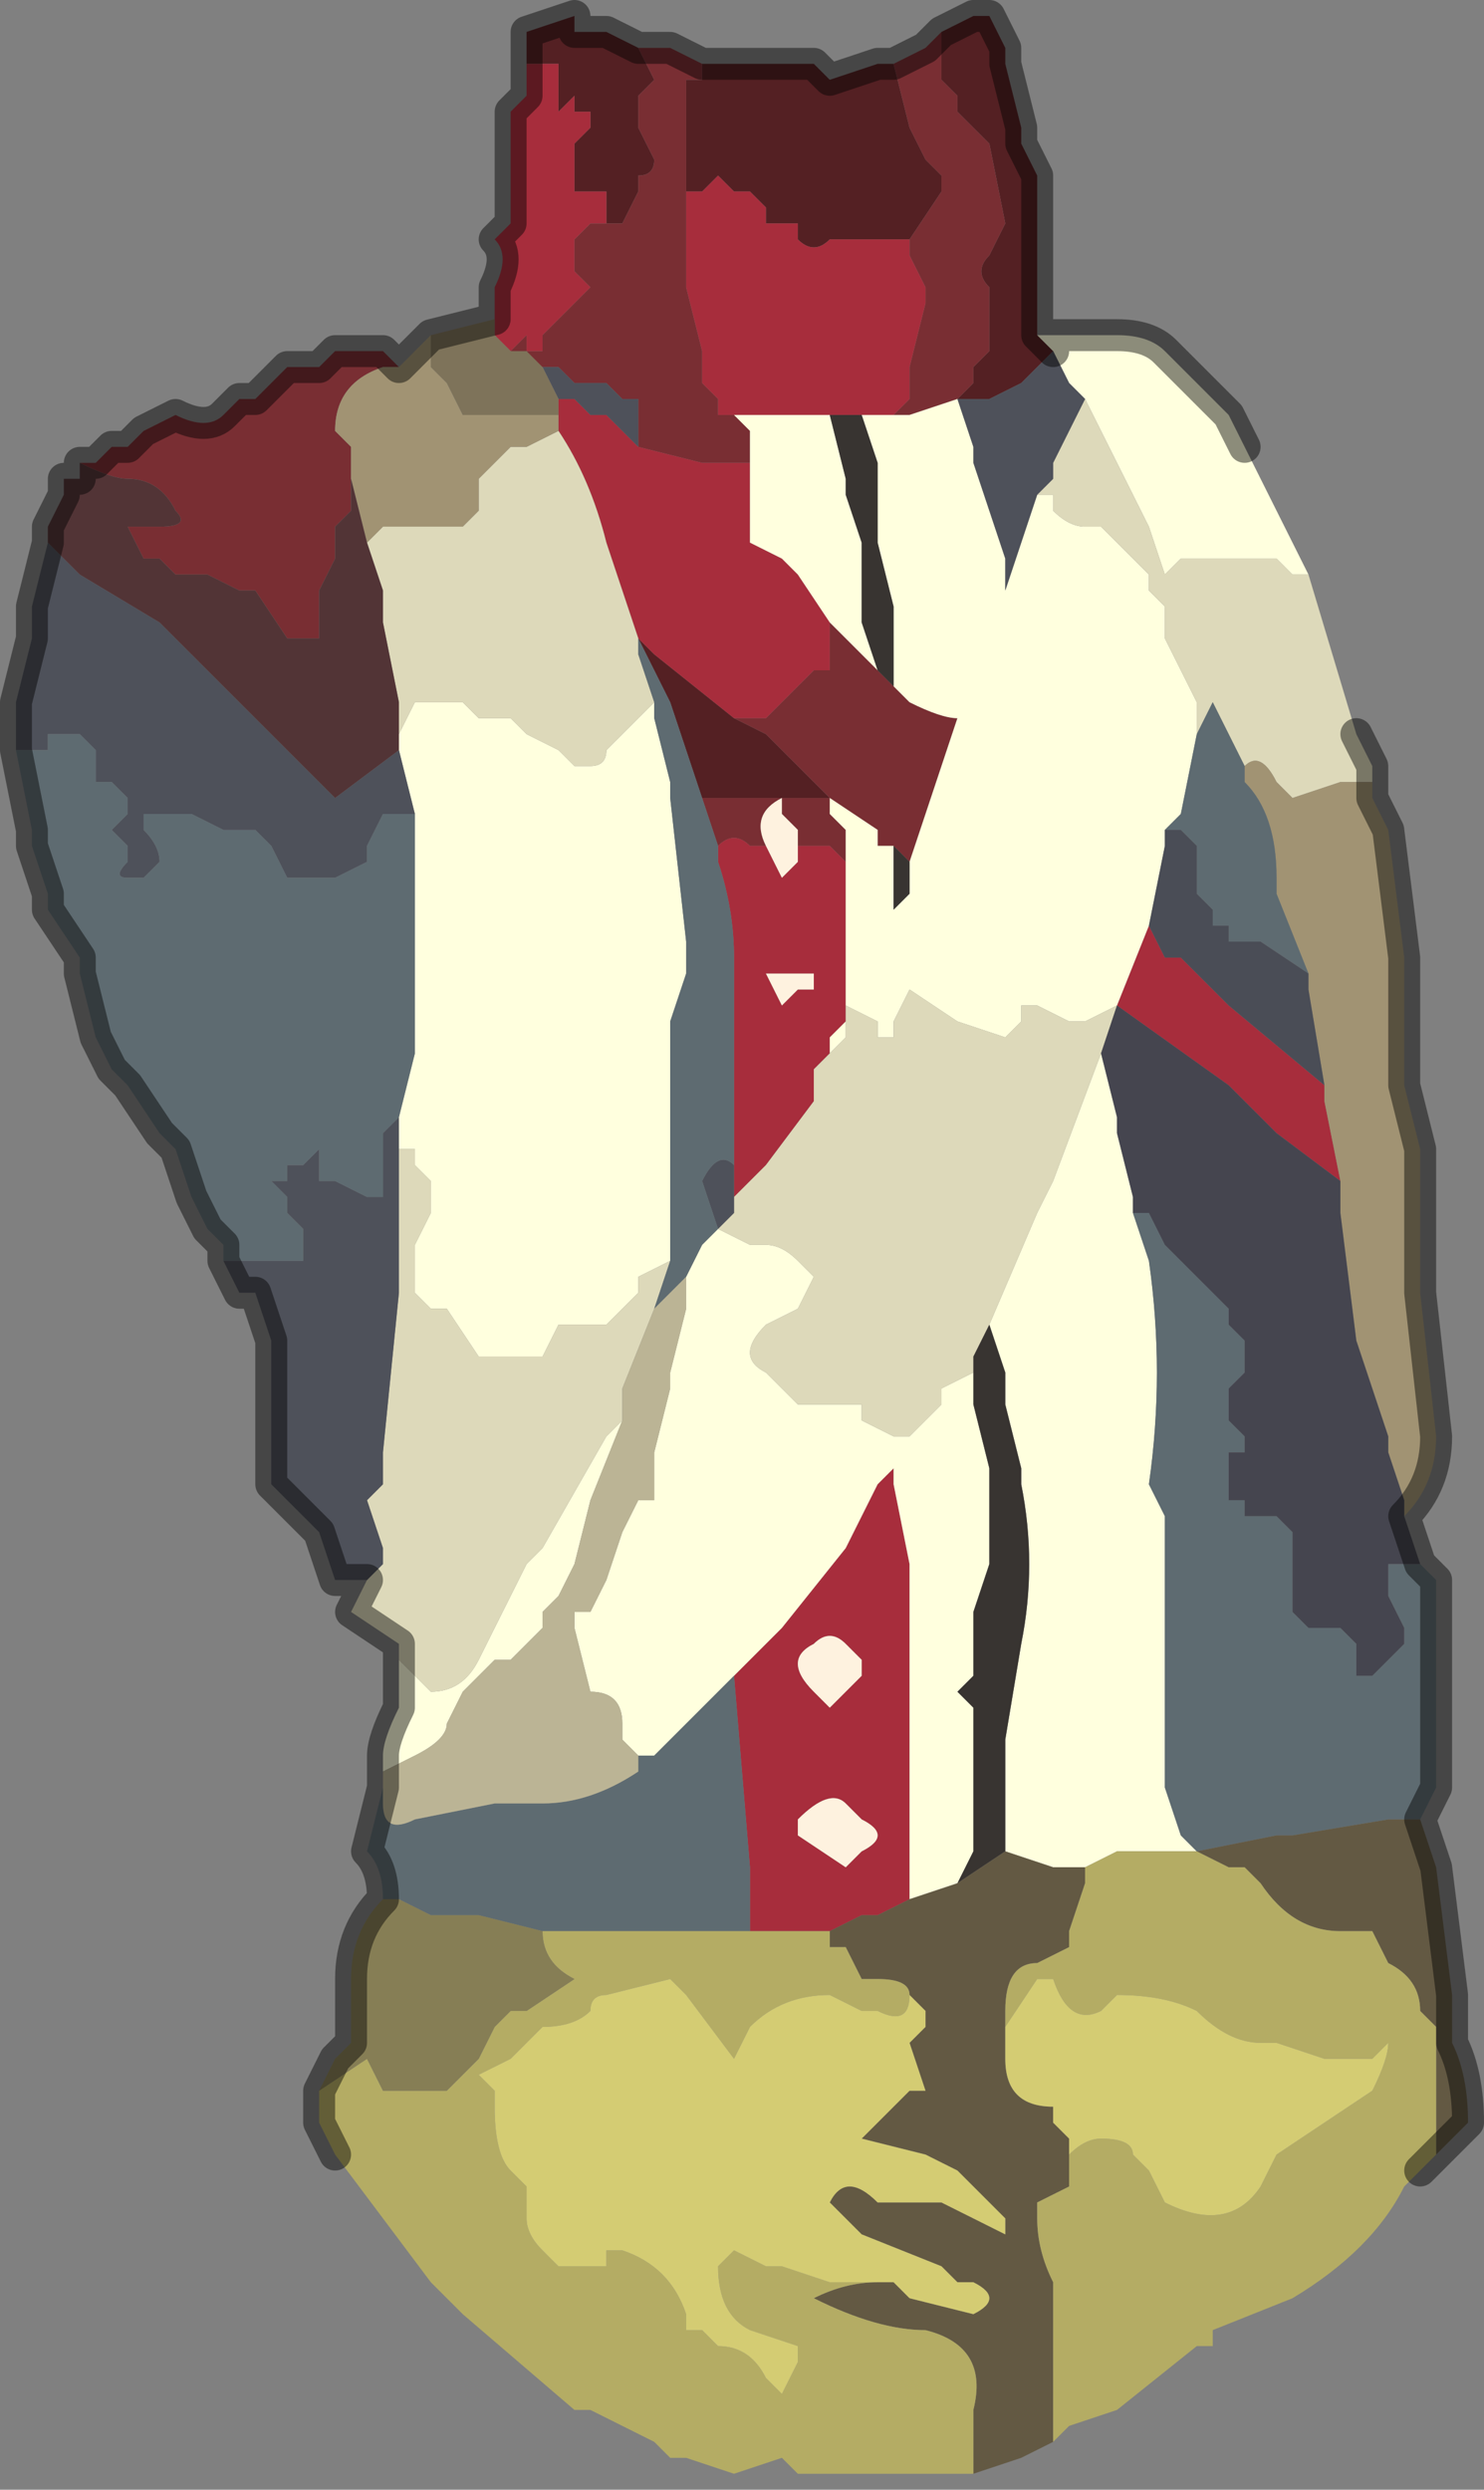 <?xml version="1.0" encoding="UTF-8" standalone="no"?>
<svg xmlns:xlink="http://www.w3.org/1999/xlink" height="7.8px" width="4.65px" xmlns="http://www.w3.org/2000/svg">
  <rect width="100%" height="100%" fill="#808080" stroke="none"/>
  <g transform="matrix(1.0, 0.0, 0.0, 1.0, 2.35, 3.5)">
    <path d="M0.6 -3.4 L0.7 -3.45 0.75 -3.45 0.8 -3.35 0.8 -3.3 0.85 -3.1 0.85 -3.05 0.9 -2.95 0.9 -2.45 0.9 -2.45 0.95 -2.4 0.85 -2.3 0.75 -2.25 0.75 -2.25 0.7 -2.25 0.65 -2.25 0.7 -2.3 0.7 -2.35 0.75 -2.4 0.75 -2.4 0.75 -2.6 Q0.7 -2.65 0.75 -2.7 L0.75 -2.7 0.8 -2.8 0.75 -3.05 0.7 -3.1 0.7 -3.1 0.65 -3.15 0.65 -3.2 0.6 -3.25 0.6 -3.3 0.6 -3.4 M0.65 -2.25 L0.65 -2.25 M0.95 -2.4 L0.95 -2.4 M-0.7 -3.3 L-0.7 -3.4 -0.7 -3.4 -0.55 -3.45 -0.55 -3.4 -0.5 -3.4 -0.45 -3.4 -0.45 -3.4 -0.35 -3.35 -0.35 -3.35 -0.35 -3.35 -0.3 -3.25 -0.35 -3.2 Q-0.35 -3.15 -0.35 -3.1 L-0.3 -3.0 Q-0.3 -2.95 -0.35 -2.95 L-0.35 -2.9 -0.4 -2.8 Q-0.4 -2.8 -0.45 -2.8 L-0.45 -2.85 -0.45 -2.9 -0.5 -2.9 -0.55 -2.9 -0.55 -3.0 -0.55 -3.05 -0.55 -3.05 -0.5 -3.1 -0.5 -3.15 -0.5 -3.15 -0.55 -3.15 -0.55 -3.2 -0.6 -3.15 -0.6 -3.2 -0.6 -3.25 -0.6 -3.3 -0.65 -3.3 -0.65 -3.3 -0.7 -3.3 M-0.15 -3.3 L-0.15 -3.3 -0.1 -3.3 0.0 -3.3 0.0 -3.3 0.05 -3.3 0.15 -3.3 0.2 -3.3 0.25 -3.25 0.4 -3.3 0.4 -3.3 0.45 -3.3 0.5 -3.1 0.5 -3.1 0.55 -3.0 0.6 -2.95 0.6 -2.9 0.5 -2.75 0.45 -2.75 0.4 -2.75 0.3 -2.75 0.3 -2.75 0.25 -2.75 Q0.2 -2.7 0.15 -2.75 L0.15 -2.8 0.1 -2.8 0.05 -2.8 0.05 -2.85 0.0 -2.9 -0.05 -2.9 -0.1 -2.95 -0.15 -2.9 -0.2 -2.9 -0.2 -2.85 -0.2 -2.95 -0.2 -3.25 -0.15 -3.25 -0.15 -3.3 M-0.05 -1.25 L0.05 -1.2 0.25 -1.0 0.25 -1.0 0.25 -0.95 0.25 -1.0 0.15 -1.0 0.15 -1.0 0.1 -1.0 0.05 -1.0 0.0 -1.0 -0.15 -1.0 -0.25 -1.3 -0.35 -1.5 -0.3 -1.45 -0.05 -1.25" fill="#542023" fill-rule="evenodd" stroke="none"/>
    <path d="M0.6 -3.4 L0.6 -3.3 0.6 -3.25 0.65 -3.2 0.65 -3.15 0.7 -3.1 0.7 -3.1 0.75 -3.05 0.8 -2.8 0.75 -2.7 0.75 -2.7 Q0.7 -2.65 0.75 -2.6 L0.75 -2.4 0.75 -2.4 0.7 -2.35 0.7 -2.3 0.65 -2.25 0.5 -2.2 0.45 -2.2 0.45 -2.2 0.5 -2.25 0.5 -2.25 0.5 -2.35 0.55 -2.55 0.55 -2.6 0.5 -2.7 0.45 -2.7 0.5 -2.7 0.5 -2.75 0.6 -2.9 0.6 -2.95 0.55 -3.0 0.5 -3.1 0.5 -3.1 0.45 -3.3 0.55 -3.35 0.55 -3.35 0.6 -3.4 M-2.1 -2.05 L-2.05 -2.05 -2.0 -2.1 -1.95 -2.1 -1.9 -2.15 -1.8 -2.2 Q-1.7 -2.15 -1.65 -2.2 L-1.6 -2.25 -1.6 -2.25 -1.55 -2.25 -1.45 -2.35 -1.45 -2.35 Q-1.4 -2.35 -1.35 -2.35 L-1.3 -2.4 -1.2 -2.4 -1.15 -2.4 -1.1 -2.35 -1.15 -2.35 Q-1.3 -2.3 -1.3 -2.15 L-1.25 -2.1 -1.25 -2.0 -1.25 -1.9 -1.3 -1.85 -1.3 -1.75 -1.35 -1.65 -1.35 -1.55 -1.35 -1.5 -1.45 -1.5 -1.55 -1.65 -1.6 -1.65 -1.7 -1.7 -1.8 -1.7 -1.85 -1.75 -1.85 -1.75 -1.9 -1.75 -1.95 -1.85 -1.9 -1.85 -1.85 -1.85 Q-1.75 -1.85 -1.8 -1.9 -1.85 -2.0 -1.95 -2.0 -2.0 -2.0 -2.1 -2.05 L-2.1 -2.05 M-0.35 -3.35 L-0.25 -3.35 -0.15 -3.3 -0.15 -3.25 -0.2 -3.25 -0.2 -2.95 -0.2 -2.85 -0.2 -2.6 -0.15 -2.4 -0.15 -2.3 -0.1 -2.25 -0.1 -2.2 Q-0.05 -2.2 -0.05 -2.2 L-0.05 -2.2 0.0 -2.15 0.0 -2.05 -0.15 -2.05 -0.35 -2.1 -0.35 -2.1 -0.35 -2.25 -0.4 -2.25 -0.4 -2.25 -0.45 -2.3 -0.5 -2.3 -0.55 -2.3 -0.6 -2.35 -0.6 -2.35 -0.65 -2.35 -0.75 -2.4 -0.75 -2.4 -0.7 -2.45 -0.7 -2.4 -0.65 -2.4 -0.65 -2.45 -0.6 -2.5 -0.6 -2.5 -0.55 -2.55 -0.5 -2.6 -0.5 -2.6 -0.55 -2.65 -0.55 -2.75 -0.5 -2.8 -0.45 -2.8 -0.45 -2.8 Q-0.4 -2.8 -0.4 -2.8 L-0.35 -2.9 -0.35 -2.95 Q-0.3 -2.95 -0.3 -3.0 L-0.35 -3.1 Q-0.35 -3.15 -0.35 -3.2 L-0.3 -3.25 -0.35 -3.35 -0.35 -3.35 M0.65 -2.25 L0.65 -2.25 M0.4 -1.4 L0.45 -1.35 0.5 -1.3 0.5 -1.3 Q0.6 -1.25 0.65 -1.25 L0.55 -0.95 0.5 -0.8 0.45 -0.85 0.4 -0.85 0.4 -0.9 0.25 -1.0 0.25 -1.0 0.05 -1.2 -0.05 -1.25 0.05 -1.25 0.05 -1.25 0.15 -1.35 0.15 -1.35 0.2 -1.4 0.25 -1.4 0.25 -1.5 0.25 -1.55 0.35 -1.45 0.4 -1.4 M0.45 -0.85 L0.45 -0.85 M0.15 -0.85 L0.15 -0.9 0.1 -0.95 0.1 -1.0 Q0.0 -0.95 0.05 -0.85 L0.0 -0.85 0.0 -0.85 Q-0.05 -0.9 -0.1 -0.85 L-0.1 -0.8 -0.1 -0.85 -0.15 -1.0 0.0 -1.0 0.05 -1.0 0.1 -1.0 0.15 -1.0 0.15 -1.0 0.25 -1.0 0.25 -0.95 0.3 -0.9 0.3 -0.8 0.25 -0.85 0.25 -0.85 0.2 -0.85 0.2 -0.85 0.15 -0.85 M-0.75 -2.4 L-0.75 -2.4" fill="#792e33" fill-rule="evenodd" stroke="none"/>
    <path d="M0.65 -2.25 L0.65 -2.25 0.65 -2.25 0.65 -2.25 M-0.8 -2.5 L-0.8 -2.6 Q-0.75 -2.7 -0.8 -2.75 L-0.75 -2.8 -0.75 -3.0 -0.75 -3.1 -0.75 -3.15 -0.7 -3.2 -0.7 -3.3 -0.65 -3.3 -0.65 -3.3 -0.6 -3.3 -0.6 -3.25 -0.6 -3.2 -0.6 -3.15 -0.55 -3.2 -0.55 -3.15 -0.5 -3.15 -0.5 -3.15 -0.5 -3.1 -0.55 -3.05 -0.55 -3.05 -0.55 -3.0 -0.55 -2.9 -0.5 -2.9 -0.45 -2.9 -0.45 -2.85 -0.45 -2.8 -0.45 -2.8 -0.5 -2.8 -0.55 -2.75 -0.55 -2.65 -0.5 -2.6 -0.5 -2.6 -0.55 -2.55 -0.6 -2.5 -0.6 -2.5 -0.65 -2.45 -0.65 -2.4 -0.7 -2.4 -0.7 -2.45 -0.75 -2.4 -0.75 -2.4 -0.8 -2.45 -0.8 -2.5 M-0.2 -2.85 L-0.2 -2.9 -0.15 -2.9 -0.1 -2.95 -0.05 -2.9 0.0 -2.9 0.05 -2.85 0.05 -2.8 0.1 -2.8 0.15 -2.8 0.15 -2.75 Q0.2 -2.7 0.25 -2.75 L0.3 -2.75 0.3 -2.75 0.4 -2.75 0.45 -2.75 0.5 -2.75 0.5 -2.7 0.45 -2.7 0.5 -2.7 0.55 -2.6 0.55 -2.55 0.5 -2.35 0.5 -2.25 0.5 -2.25 0.45 -2.2 0.45 -2.2 0.45 -2.2 0.35 -2.2 0.3 -2.2 0.25 -2.2 0.25 -2.2 0.1 -2.2 0.05 -2.2 0.0 -2.2 -0.05 -2.2 -0.05 -2.2 Q-0.05 -2.2 -0.1 -2.2 L-0.1 -2.25 -0.15 -2.3 -0.15 -2.4 -0.2 -2.6 -0.2 -2.85 M0.0 -2.05 L0.0 -1.8 0.1 -1.75 0.15 -1.7 0.25 -1.55 0.25 -1.5 0.25 -1.4 0.2 -1.4 0.15 -1.35 0.15 -1.35 0.05 -1.25 0.05 -1.25 -0.05 -1.25 -0.3 -1.45 -0.35 -1.5 -0.4 -1.65 -0.45 -1.8 Q-0.5 -2.0 -0.6 -2.15 L-0.6 -2.2 -0.6 -2.25 -0.55 -2.25 -0.5 -2.2 -0.45 -2.2 -0.4 -2.15 -0.35 -2.1 -0.35 -2.1 -0.35 -2.1 -0.15 -2.05 0.0 -2.05 M0.45 -0.85 L0.45 -0.85 0.45 -0.85 M0.15 -0.85 L0.2 -0.85 0.2 -0.85 0.25 -0.85 0.25 -0.85 0.3 -0.8 0.3 -0.7 0.3 -0.45 0.3 -0.3 0.3 -0.3 0.25 -0.25 0.25 -0.2 0.2 -0.15 0.2 -0.05 0.05 0.15 0.0 0.2 -0.05 0.25 -0.05 0.25 -0.05 0.15 -0.05 -0.3 -0.05 -0.5 Q-0.05 -0.65 -0.1 -0.8 L-0.1 -0.8 -0.1 -0.85 Q-0.05 -0.9 0.0 -0.85 L0.0 -0.85 0.05 -0.85 0.05 -0.85 0.1 -0.75 0.15 -0.8 0.15 -0.85 M1.15 -0.35 L1.25 -0.6 1.3 -0.5 1.35 -0.5 1.4 -0.45 1.5 -0.35 1.8 -0.1 1.8 -0.05 1.85 0.2 1.65 0.05 1.5 -0.1 1.15 -0.35 1.15 -0.35 M0.1 -0.45 L0.05 -0.45 0.1 -0.35 0.1 -0.35 0.15 -0.4 0.2 -0.4 0.2 -0.45 0.15 -0.45 0.1 -0.45 0.1 -0.45 M-0.05 1.75 L0.1 1.6 0.3 1.35 0.4 1.15 0.45 1.1 0.45 1.15 0.5 1.4 0.5 2.45 0.4 2.5 0.35 2.5 0.25 2.55 0.1 2.55 0.0 2.55 0.0 2.35 -0.05 1.75 M0.2 1.8 L0.25 1.85 0.3 1.8 0.35 1.75 0.35 1.7 0.3 1.65 Q0.25 1.6 0.2 1.65 0.1 1.7 0.2 1.8 M0.3 2.15 Q0.25 2.1 0.15 2.2 L0.15 2.25 0.3 2.35 0.35 2.3 Q0.45 2.25 0.35 2.2 L0.3 2.15" fill="#a72d3c" fill-rule="evenodd" stroke="none"/>
    <path d="M0.95 -2.4 L0.95 -2.4 0.9 -2.45 1.15 -2.45 Q1.25 -2.45 1.3 -2.4 L1.35 -2.35 1.5 -2.2 1.55 -2.1 1.55 -2.1 1.75 -1.7 1.7 -1.7 1.65 -1.75 1.5 -1.75 1.4 -1.75 1.35 -1.75 1.35 -1.75 1.3 -1.7 1.25 -1.85 1.05 -2.25 1.0 -2.3 0.95 -2.4 M-1.15 2.05 L-1.15 2.0 Q-1.15 1.95 -1.1 1.85 L-1.1 1.7 -1.1 1.7 -1.0 1.8 Q-0.9 1.8 -0.85 1.7 L-0.8 1.6 -0.7 1.4 -0.65 1.35 -0.45 1.0 -0.4 0.95 -0.5 1.2 -0.55 1.4 -0.6 1.5 -0.65 1.55 -0.65 1.6 -0.75 1.7 -0.75 1.7 -0.8 1.7 -0.85 1.75 -0.9 1.8 -0.95 1.9 -0.95 1.9 Q-0.95 1.95 -1.05 2.0 L-1.15 2.05 M0.45 -2.2 L0.5 -2.2 0.65 -2.25 0.7 -2.1 0.7 -2.05 0.8 -1.75 0.8 -1.65 0.9 -1.95 0.9 -1.95 0.95 -1.95 0.95 -1.9 Q1.0 -1.85 1.05 -1.85 L1.1 -1.85 1.15 -1.8 1.25 -1.7 1.25 -1.65 1.3 -1.6 1.3 -1.5 1.3 -1.5 1.35 -1.4 1.4 -1.3 1.4 -1.2 1.4 -1.2 1.35 -0.95 1.35 -0.95 1.3 -0.9 1.3 -0.85 1.25 -0.6 1.15 -0.35 1.05 -0.3 1.0 -0.3 0.9 -0.35 0.85 -0.35 0.85 -0.3 0.8 -0.25 0.8 -0.25 0.65 -0.3 0.65 -0.3 0.5 -0.4 0.45 -0.3 0.45 -0.25 0.4 -0.25 0.4 -0.3 0.3 -0.35 0.3 -0.3 0.3 -0.25 0.25 -0.2 0.25 -0.25 0.3 -0.3 0.3 -0.45 0.3 -0.7 0.3 -0.8 0.3 -0.9 0.25 -0.95 0.25 -1.0 0.4 -0.9 0.4 -0.85 0.45 -0.85 0.45 -0.85 0.45 -0.8 0.45 -0.65 0.5 -0.7 0.5 -0.8 0.55 -0.95 0.65 -1.25 Q0.6 -1.25 0.5 -1.3 L0.5 -1.3 0.45 -1.35 0.45 -1.6 0.4 -1.8 0.4 -1.9 0.4 -2.05 0.35 -2.2 0.45 -2.2 0.45 -2.2 M0.65 -2.25 L0.65 -2.25 M0.25 -2.2 L0.3 -2.0 0.3 -1.95 0.35 -1.8 0.35 -1.6 0.35 -1.55 0.4 -1.4 0.35 -1.45 0.25 -1.55 0.15 -1.7 0.1 -1.75 0.0 -1.8 0.0 -2.05 0.0 -2.15 -0.05 -2.2 0.0 -2.2 0.05 -2.2 0.1 -2.2 0.25 -2.2 M-0.1 0.35 L0.0 0.4 0.05 0.4 Q0.1 0.4 0.15 0.45 L0.2 0.5 0.15 0.6 0.05 0.65 Q-0.05 0.75 0.05 0.8 L0.15 0.9 0.25 0.9 0.35 0.9 0.35 0.95 0.45 1.0 0.5 1.0 0.6 0.9 0.6 0.85 0.7 0.8 0.7 0.9 0.75 1.1 0.75 1.2 0.75 1.4 0.7 1.55 0.7 1.75 0.65 1.8 0.7 1.85 0.7 2.1 0.7 2.3 0.65 2.4 0.5 2.45 0.5 1.4 0.45 1.15 0.45 1.1 0.4 1.15 0.3 1.35 0.1 1.6 -0.05 1.75 -0.1 1.8 -0.25 1.95 -0.3 2.0 -0.35 2.0 -0.35 2.0 -0.4 1.95 -0.4 1.9 Q-0.4 1.8 -0.5 1.8 L-0.5 1.8 -0.55 1.6 -0.55 1.55 -0.5 1.55 -0.5 1.55 -0.45 1.45 -0.45 1.45 -0.4 1.3 -0.35 1.2 -0.3 1.2 -0.3 1.05 -0.25 0.85 -0.25 0.8 -0.2 0.6 -0.2 0.5 -0.15 0.4 -0.1 0.35 M0.75 0.65 L0.9 0.3 0.95 0.2 1.1 -0.2 1.15 0.0 1.15 0.05 1.2 0.25 1.2 0.3 1.25 0.45 Q1.3 0.8 1.25 1.15 L1.3 1.25 1.3 1.9 1.3 2.1 1.35 2.25 1.4 2.3 1.3 2.3 1.15 2.3 1.05 2.35 1.0 2.35 0.95 2.35 0.8 2.3 0.8 1.95 0.85 1.65 Q0.9 1.4 0.85 1.15 L0.85 1.1 0.8 0.9 0.8 0.8 0.75 0.65 M1.15 -0.35 L1.15 -0.35 M-1.1 -1.15 L-1.1 -1.2 -1.1 -1.2 -1.05 -1.3 -1.05 -1.3 -1.0 -1.3 -0.95 -1.3 -0.95 -1.3 -0.9 -1.3 -0.85 -1.25 -0.85 -1.25 -0.75 -1.25 -0.75 -1.25 -0.7 -1.2 -0.6 -1.15 -0.55 -1.1 -0.5 -1.1 Q-0.45 -1.1 -0.45 -1.15 L-0.35 -1.25 -0.3 -1.3 -0.3 -1.25 -0.25 -1.05 -0.25 -1.0 -0.2 -0.55 -0.2 -0.45 -0.25 -0.3 -0.25 0.4 -0.25 0.45 -0.35 0.5 -0.35 0.55 -0.45 0.65 -0.5 0.65 -0.55 0.65 -0.6 0.65 -0.65 0.75 -0.7 0.75 -0.75 0.75 -0.85 0.75 -0.95 0.6 -1.0 0.6 -1.05 0.55 -1.05 0.5 -1.05 0.4 -1.0 0.3 -1.0 0.2 -1.05 0.15 -1.05 0.1 -1.1 0.1 -1.1 0.1 -1.1 0.0 -1.05 -0.2 -1.05 -0.3 -1.05 -0.55 -1.05 -0.7 -1.05 -0.95 -1.1 -1.15" fill="#ffffde" fill-rule="evenodd" stroke="none"/>
    <path d="M1.75 -1.7 L1.75 -1.7 1.9 -1.2 1.95 -1.1 1.95 -1.05 1.85 -1.05 1.7 -1.0 1.65 -1.05 Q1.6 -1.15 1.55 -1.1 L1.45 -1.3 1.4 -1.2 1.4 -1.2 1.4 -1.3 1.35 -1.4 1.3 -1.5 1.3 -1.5 1.3 -1.6 1.25 -1.65 1.25 -1.7 1.15 -1.8 1.1 -1.85 1.05 -1.85 Q1.0 -1.85 0.95 -1.9 L0.95 -1.95 0.9 -1.95 0.9 -1.95 0.95 -2.0 0.95 -2.05 1.05 -2.25 1.25 -1.85 1.3 -1.7 1.35 -1.75 1.35 -1.75 1.4 -1.75 1.5 -1.75 1.65 -1.75 1.7 -1.7 1.75 -1.7 M-1.1 1.7 L-1.1 1.65 -1.25 1.55 -1.2 1.45 -1.15 1.4 -1.15 1.35 -1.2 1.2 -1.15 1.15 -1.15 1.05 -1.1 0.55 -1.1 0.1 -1.1 0.1 -1.05 0.1 -1.05 0.15 -1.0 0.2 -1.0 0.3 -1.05 0.4 -1.05 0.5 -1.05 0.55 -1.0 0.6 -0.95 0.6 -0.85 0.75 -0.75 0.75 -0.7 0.75 -0.65 0.75 -0.6 0.65 -0.55 0.65 -0.5 0.65 -0.45 0.65 -0.35 0.55 -0.35 0.5 -0.25 0.45 -0.3 0.6 -0.4 0.85 -0.4 0.95 -0.4 0.95 -0.45 1.0 -0.65 1.35 -0.7 1.4 -0.8 1.6 -0.85 1.7 Q-0.9 1.8 -1.0 1.8 L-1.1 1.7 -1.1 1.7 M0.3 -0.3 L0.3 -0.35 0.4 -0.3 0.4 -0.25 0.45 -0.25 0.45 -0.3 0.5 -0.4 0.65 -0.3 0.65 -0.3 0.8 -0.25 0.8 -0.25 0.85 -0.3 0.85 -0.35 0.9 -0.35 1.0 -0.3 1.05 -0.3 1.15 -0.35 1.1 -0.2 0.95 0.2 0.9 0.3 0.75 0.65 0.7 0.75 0.7 0.8 0.6 0.85 0.6 0.9 0.5 1.0 0.45 1.0 0.35 0.95 0.35 0.9 0.25 0.9 0.15 0.9 0.05 0.8 Q-0.05 0.75 0.05 0.65 L0.15 0.6 0.2 0.5 0.15 0.45 Q0.1 0.4 0.05 0.4 L0.0 0.4 -0.1 0.35 -0.05 0.3 -0.05 0.25 -0.05 0.25 0.0 0.2 0.05 0.15 0.2 -0.05 0.2 -0.15 0.25 -0.2 0.3 -0.25 0.3 -0.3 0.3 -0.3 M-1.1 -1.2 L-1.1 -1.3 -1.15 -1.55 -1.15 -1.65 -1.2 -1.8 -1.15 -1.85 -1.1 -1.85 -0.95 -1.85 -0.9 -1.85 -0.85 -1.9 -0.85 -2.0 -0.8 -2.05 -0.75 -2.1 -0.7 -2.1 -0.6 -2.15 Q-0.5 -2.0 -0.45 -1.8 L-0.4 -1.65 -0.35 -1.5 -0.35 -1.45 -0.3 -1.3 -0.3 -1.3 -0.35 -1.25 -0.45 -1.15 Q-0.45 -1.1 -0.5 -1.1 L-0.55 -1.1 -0.6 -1.15 -0.7 -1.2 -0.75 -1.25 -0.75 -1.25 -0.85 -1.25 -0.85 -1.25 -0.9 -1.3 -0.95 -1.3 -0.95 -1.3 -1.0 -1.3 -1.05 -1.3 -1.05 -1.3 -1.1 -1.2 -1.1 -1.2" fill="#ddd9ba" fill-rule="evenodd" stroke="none"/>
    <path d="M0.65 -2.25 L0.7 -2.25 0.75 -2.25 0.75 -2.25 0.85 -2.3 0.95 -2.4 1.0 -2.3 1.05 -2.25 0.95 -2.05 0.95 -2.0 0.9 -1.95 0.8 -1.65 0.8 -1.75 0.7 -2.05 0.7 -2.1 0.65 -2.25 M-1.2 1.45 L-1.2 1.45 -1.3 1.45 -1.3 1.45 -1.35 1.3 -1.4 1.25 -1.4 1.25 -1.45 1.2 -1.5 1.15 -1.5 1.0 -1.5 0.85 -1.5 0.8 -1.5 0.7 -1.55 0.55 -1.6 0.55 -1.65 0.45 -1.55 0.45 -1.45 0.45 -1.4 0.45 -1.4 0.4 -1.4 0.35 -1.45 0.3 -1.45 0.25 -1.5 0.2 -1.45 0.2 -1.45 0.15 -1.4 0.15 -1.35 0.1 Q-1.35 0.1 -1.35 0.15 L-1.35 0.2 -1.3 0.2 -1.2 0.25 -1.15 0.25 -1.15 0.1 -1.15 0.05 -1.1 0.0 -1.1 0.0 -1.1 0.1 -1.1 0.55 -1.15 1.05 -1.15 1.15 -1.2 1.2 -1.15 1.35 -1.15 1.4 -1.2 1.45 M-2.3 -1.15 L-2.3 -1.3 -2.25 -1.5 -2.25 -1.6 -2.2 -1.8 -2.15 -1.75 -2.15 -1.75 -2.1 -1.7 -2.1 -1.7 -1.85 -1.55 -1.8 -1.5 -1.75 -1.45 -1.6 -1.3 -1.55 -1.25 -1.3 -1.0 -1.1 -1.15 -1.05 -0.95 -1.15 -0.95 -1.2 -0.85 -1.2 -0.8 -1.3 -0.75 -1.3 -0.75 -1.4 -0.75 -1.45 -0.75 -1.5 -0.85 -1.55 -0.9 -1.65 -0.9 -1.65 -0.9 -1.75 -0.95 -1.8 -0.95 -1.85 -0.95 -1.9 -0.95 -1.9 -0.9 -1.9 -0.9 Q-1.85 -0.85 -1.85 -0.8 L-1.9 -0.75 -1.95 -0.75 Q-2.0 -0.75 -1.95 -0.8 L-1.95 -0.85 -2.0 -0.9 -1.95 -0.95 -1.95 -1.0 -2.0 -1.05 -2.0 -1.05 -2.05 -1.05 -2.05 -1.15 -2.1 -1.2 -2.15 -1.2 -2.2 -1.2 -2.2 -1.15 -2.25 -1.15 -2.3 -1.15 M-0.05 0.25 L-0.05 0.3 -0.1 0.35 -0.15 0.2 Q-0.1 0.1 -0.05 0.15 L-0.05 0.25 M1.35 2.25 L1.4 2.3 1.35 2.25 M-0.65 -2.35 L-0.6 -2.35 -0.6 -2.35 -0.55 -2.3 -0.5 -2.3 -0.45 -2.3 -0.4 -2.25 -0.4 -2.25 -0.35 -2.25 -0.35 -2.1 -0.35 -2.1 -0.4 -2.15 -0.45 -2.2 -0.5 -2.2 -0.55 -2.25 -0.6 -2.25 -0.65 -2.35" fill="#4e515a" fill-rule="evenodd" stroke="none"/>
    <path d="M0.25 -2.2 L0.25 -2.2 0.3 -2.2 0.35 -2.2 0.4 -2.05 0.4 -1.9 0.4 -1.8 0.45 -1.6 0.45 -1.35 0.4 -1.4 0.35 -1.55 0.35 -1.6 0.35 -1.8 0.3 -1.95 0.3 -2.0 0.25 -2.2 M0.45 -0.85 L0.5 -0.8 0.5 -0.7 0.45 -0.65 0.45 -0.8 0.45 -0.85 0.45 -0.85 0.45 -0.85 M0.7 0.8 L0.7 0.75 0.75 0.65 0.8 0.8 0.8 0.9 0.85 1.1 0.85 1.15 Q0.9 1.4 0.85 1.65 L0.8 1.95 0.8 2.3 0.65 2.4 0.7 2.3 0.7 2.1 0.7 1.85 0.65 1.8 0.7 1.75 0.7 1.55 0.75 1.4 0.75 1.2 0.75 1.1 0.7 0.9 0.7 0.8" fill="#383431" fill-rule="evenodd" stroke="none"/>
    <path d="M0.05 -0.85 Q0.0 -0.95 0.1 -1.0 L0.1 -0.95 0.15 -0.9 0.15 -0.85 0.15 -0.8 0.1 -0.75 0.05 -0.85 0.05 -0.85 M0.1 -0.45 L0.1 -0.45 0.15 -0.45 0.2 -0.45 0.2 -0.4 0.15 -0.4 0.1 -0.35 0.1 -0.35 0.05 -0.45 0.1 -0.45 M0.3 2.15 L0.35 2.2 Q0.45 2.25 0.35 2.3 L0.3 2.35 0.15 2.25 0.15 2.2 Q0.25 2.1 0.3 2.15 M0.2 1.8 Q0.1 1.7 0.2 1.65 0.25 1.6 0.3 1.65 L0.35 1.7 0.35 1.75 0.3 1.8 0.25 1.85 0.2 1.8" fill="#fef2df" fill-rule="evenodd" stroke="none"/>
    <path d="M1.95 -1.05 L1.95 -1.0 2.0 -0.9 2.05 -0.5 Q2.05 -0.35 2.05 -0.2 L2.05 -0.1 2.1 0.1 2.1 0.55 2.15 1.0 Q2.15 1.15 2.05 1.25 L2.05 1.2 2.0 1.05 2.0 1.0 1.9 0.7 1.85 0.3 1.85 0.2 1.8 -0.05 1.8 -0.1 1.75 -0.4 1.75 -0.45 1.65 -0.7 1.65 -0.75 Q1.65 -0.95 1.55 -1.05 L1.55 -1.1 Q1.6 -1.15 1.65 -1.05 L1.7 -1.0 1.85 -1.05 1.95 -1.05 M-1.1 -2.35 L-1.0 -2.45 -1.0 -2.4 -1.0 -2.35 -0.95 -2.3 -0.95 -2.3 -0.9 -2.2 -0.85 -2.2 -0.8 -2.2 -0.6 -2.2 -0.6 -2.15 -0.7 -2.1 -0.75 -2.1 -0.8 -2.05 -0.85 -2.0 -0.85 -1.9 -0.9 -1.85 -0.95 -1.85 -1.1 -1.85 -1.15 -1.85 -1.2 -1.8 -1.25 -2.0 -1.25 -2.1 -1.3 -2.15 Q-1.3 -2.3 -1.15 -2.35 L-1.1 -2.35" fill="#a19373" fill-rule="evenodd" stroke="none"/>
    <path d="M2.1 1.4 L2.15 1.45 2.15 2.1 2.1 2.2 2.0 2.2 1.7 2.25 1.65 2.25 1.4 2.3 1.35 2.25 1.3 2.1 1.3 1.9 1.3 1.25 1.25 1.15 Q1.3 0.8 1.25 0.45 L1.2 0.3 1.25 0.3 1.3 0.4 1.4 0.5 1.5 0.6 1.5 0.65 1.55 0.7 1.55 0.8 1.5 0.85 1.5 0.95 1.55 1.0 1.55 1.05 1.5 1.05 1.5 1.15 1.5 1.2 1.55 1.2 1.55 1.25 1.6 1.25 1.65 1.25 1.7 1.3 1.7 1.4 1.7 1.55 1.75 1.6 1.8 1.6 1.85 1.6 1.9 1.65 1.9 1.75 1.95 1.75 2.05 1.65 2.05 1.6 2.0 1.5 2.0 1.4 Q2.05 1.4 2.05 1.4 L2.1 1.4 M-1.15 2.45 Q-1.15 2.35 -1.2 2.3 L-1.15 2.1 -1.15 2.15 Q-1.15 2.25 -1.05 2.2 L-0.8 2.15 -0.75 2.15 -0.65 2.15 Q-0.5 2.15 -0.35 2.05 L-0.35 2.0 -0.3 2.0 -0.25 1.95 -0.1 1.8 -0.05 1.75 0.0 2.35 0.0 2.55 -0.3 2.55 -0.65 2.55 -0.85 2.5 -0.95 2.5 -1.0 2.5 -1.1 2.45 -1.15 2.45 M-1.65 0.45 L-1.65 0.4 -1.7 0.35 -1.75 0.25 -1.8 0.1 -1.85 0.05 -1.85 0.05 -1.95 -0.1 -1.95 -0.1 -2.0 -0.15 -2.05 -0.25 -2.1 -0.45 -2.1 -0.5 -2.2 -0.65 -2.2 -0.7 -2.25 -0.85 -2.25 -0.9 -2.3 -1.15 -2.25 -1.15 -2.2 -1.15 -2.2 -1.2 -2.15 -1.2 -2.1 -1.2 -2.05 -1.15 -2.05 -1.05 -2.0 -1.05 -2.0 -1.05 -1.95 -1.0 -1.95 -0.95 -2.0 -0.9 -1.95 -0.85 -1.95 -0.8 Q-2.0 -0.75 -1.95 -0.75 L-1.9 -0.75 -1.85 -0.8 Q-1.85 -0.85 -1.9 -0.9 L-1.9 -0.9 -1.9 -0.95 -1.85 -0.95 -1.8 -0.95 -1.75 -0.95 -1.65 -0.9 -1.65 -0.9 -1.55 -0.9 -1.5 -0.85 -1.45 -0.75 -1.4 -0.75 -1.3 -0.75 -1.3 -0.75 -1.2 -0.8 -1.2 -0.85 -1.15 -0.95 -1.05 -0.95 -1.05 -0.7 -1.05 -0.55 -1.05 -0.3 -1.05 -0.2 -1.1 0.0 -1.1 0.0 -1.15 0.05 -1.15 0.1 -1.15 0.25 -1.2 0.25 -1.3 0.2 -1.35 0.2 -1.35 0.15 Q-1.35 0.1 -1.35 0.1 L-1.4 0.15 -1.45 0.15 -1.45 0.2 -1.5 0.2 -1.45 0.25 -1.45 0.3 -1.4 0.35 -1.4 0.4 -1.4 0.45 -1.45 0.45 -1.55 0.45 -1.65 0.45 M1.4 -1.2 L1.45 -1.3 1.55 -1.1 1.55 -1.05 Q1.65 -0.95 1.65 -0.75 L1.65 -0.7 1.75 -0.45 1.6 -0.55 1.6 -0.55 1.55 -0.55 1.5 -0.55 1.5 -0.6 1.45 -0.6 1.45 -0.65 1.4 -0.7 1.4 -0.75 1.4 -0.85 1.35 -0.9 1.3 -0.9 1.35 -0.95 1.35 -0.95 1.4 -1.2 M-0.15 -1.0 L-0.1 -0.85 -0.1 -0.8 -0.1 -0.8 Q-0.05 -0.65 -0.05 -0.5 L-0.05 -0.3 -0.05 0.15 Q-0.1 0.1 -0.15 0.2 L-0.1 0.35 -0.15 0.4 -0.2 0.5 -0.3 0.6 -0.25 0.45 -0.25 0.4 -0.25 -0.3 -0.2 -0.45 -0.2 -0.55 -0.25 -1.0 -0.25 -1.05 -0.3 -1.25 -0.3 -1.3 -0.3 -1.3 -0.35 -1.45 -0.35 -1.5 -0.25 -1.3 -0.15 -1.0" fill="#5e6b71" fill-rule="evenodd" stroke="none"/>
    <path d="M1.25 -0.6 L1.3 -0.85 1.3 -0.9 1.35 -0.9 1.4 -0.85 1.4 -0.75 1.4 -0.7 1.45 -0.65 1.45 -0.6 1.5 -0.6 1.5 -0.55 1.55 -0.55 1.6 -0.55 1.6 -0.55 1.75 -0.45 1.75 -0.4 1.8 -0.1 1.5 -0.35 1.4 -0.45 1.35 -0.5 1.3 -0.5 1.25 -0.6" fill="#4a4d56" fill-rule="evenodd" stroke="none"/>
    <path d="M2.05 1.25 L2.1 1.4 2.05 1.4 Q2.05 1.4 2.0 1.4 L2.0 1.5 2.05 1.6 2.05 1.65 1.95 1.75 1.9 1.75 1.9 1.65 1.85 1.6 1.8 1.6 1.75 1.6 1.7 1.55 1.7 1.4 1.7 1.3 1.65 1.25 1.6 1.25 1.55 1.25 1.55 1.2 1.5 1.2 1.5 1.15 1.5 1.05 1.55 1.05 1.55 1.0 1.5 0.95 1.5 0.85 1.55 0.8 1.55 0.7 1.5 0.65 1.5 0.6 1.4 0.5 1.3 0.4 1.25 0.3 1.2 0.3 1.2 0.25 1.15 0.05 1.15 0.0 1.1 -0.2 1.15 -0.35 1.15 -0.35 1.15 -0.35 1.5 -0.1 1.65 0.05 1.85 0.2 1.85 0.3 1.9 0.7 2.0 1.0 2.0 1.05 2.05 1.2 2.05 1.25" fill="#45454f" fill-rule="evenodd" stroke="none"/>
    <path d="M2.1 2.2 L2.15 2.35 2.2 2.75 2.2 2.9 Q2.25 3.0 2.25 3.15 L2.2 3.2 2.15 3.25 2.15 2.85 2.1 2.8 Q2.1 2.7 2.0 2.65 L1.95 2.55 1.85 2.55 Q1.7 2.55 1.6 2.4 L1.55 2.35 1.5 2.35 1.4 2.3 1.65 2.25 1.7 2.25 2.0 2.2 2.1 2.2 M0.95 4.15 L0.85 4.2 0.7 4.25 0.7 4.15 0.7 4.05 Q0.75 3.85 0.55 3.8 0.4 3.8 0.2 3.7 0.3 3.65 0.4 3.65 L0.45 3.65 0.5 3.7 0.7 3.75 Q0.8 3.7 0.7 3.65 L0.65 3.65 0.6 3.6 0.35 3.5 0.3 3.45 0.25 3.4 Q0.3 3.3 0.4 3.4 L0.6 3.4 0.8 3.5 0.8 3.45 0.7 3.35 0.65 3.3 0.55 3.25 0.35 3.2 0.5 3.05 0.55 3.05 0.5 2.9 0.55 2.85 0.55 2.8 0.5 2.75 Q0.5 2.7 0.4 2.7 L0.35 2.7 0.3 2.6 0.25 2.6 0.25 2.55 0.35 2.5 0.4 2.5 0.5 2.45 0.65 2.4 0.8 2.3 0.95 2.35 1.0 2.35 1.05 2.35 1.05 2.4 1.0 2.55 1.0 2.6 0.9 2.65 Q0.8 2.65 0.8 2.8 L0.8 2.85 0.8 2.95 Q0.8 3.1 0.95 3.1 L0.95 3.15 1.0 3.2 1.0 3.25 1.0 3.35 0.9 3.4 0.9 3.45 Q0.9 3.55 0.95 3.65 L0.95 4.05 0.95 4.15" fill="#635943" fill-rule="evenodd" stroke="none"/>
    <path d="M2.15 3.25 L2.1 3.3 2.05 3.35 Q1.95 3.55 1.7 3.7 L1.45 3.8 1.45 3.85 1.4 3.85 1.15 4.05 1.0 4.1 0.95 4.15 0.95 4.05 0.95 3.65 Q0.9 3.55 0.9 3.45 L0.9 3.4 1.0 3.35 1.0 3.25 Q1.05 3.2 1.1 3.2 1.2 3.2 1.2 3.25 L1.25 3.3 1.3 3.4 Q1.5 3.5 1.6 3.35 L1.65 3.25 1.8 3.15 1.95 3.05 Q2.0 2.95 2.0 2.9 L1.95 2.95 1.8 2.95 1.65 2.9 1.6 2.9 Q1.5 2.9 1.4 2.8 1.3 2.75 1.15 2.75 L1.1 2.8 Q1.0 2.85 0.95 2.7 L0.9 2.7 0.8 2.85 0.8 2.8 Q0.8 2.65 0.9 2.65 L1.0 2.6 1.0 2.55 1.05 2.4 1.05 2.35 1.15 2.3 1.3 2.3 1.4 2.3 1.5 2.35 1.55 2.35 1.6 2.4 Q1.7 2.55 1.85 2.55 L1.95 2.55 2.0 2.65 Q2.1 2.7 2.1 2.8 L2.15 2.85 2.15 3.25 M0.7 4.25 L0.6 4.25 0.5 4.25 0.45 4.25 0.2 4.25 0.15 4.25 0.1 4.2 -0.05 4.25 -0.2 4.2 -0.25 4.2 -0.3 4.15 -0.5 4.05 -0.55 4.05 -0.9 3.75 -1.0 3.65 -1.3 3.25 -1.35 3.15 -1.35 3.05 -1.2 2.95 -1.15 3.05 -1.0 3.05 -0.95 3.05 -0.85 2.95 -0.8 2.85 -0.75 2.8 -0.7 2.8 -0.55 2.7 Q-0.65 2.65 -0.65 2.55 L-0.3 2.55 0.0 2.55 0.1 2.55 0.25 2.55 0.25 2.6 0.3 2.6 0.35 2.7 0.4 2.7 Q0.5 2.7 0.5 2.75 0.5 2.85 0.4 2.8 L0.35 2.8 0.25 2.75 Q0.1 2.75 0.0 2.85 L-0.05 2.95 -0.2 2.75 -0.25 2.7 -0.45 2.75 Q-0.5 2.75 -0.5 2.8 -0.55 2.85 -0.65 2.85 L-0.75 2.95 -0.85 3.0 -0.8 3.05 -0.8 3.1 Q-0.8 3.25 -0.75 3.3 L-0.7 3.35 -0.7 3.45 Q-0.7 3.5 -0.65 3.55 L-0.6 3.6 -0.55 3.6 Q-0.5 3.6 -0.5 3.6 L-0.45 3.6 -0.45 3.55 -0.4 3.55 Q-0.25 3.6 -0.2 3.75 L-0.2 3.8 -0.15 3.8 -0.1 3.85 Q0.0 3.85 0.05 3.95 L0.1 4.0 0.15 3.9 0.15 3.85 0.0 3.8 Q-0.1 3.75 -0.1 3.6 L-0.05 3.55 0.05 3.6 0.1 3.6 0.25 3.65 0.3 3.65 0.35 3.65 0.4 3.65 Q0.3 3.65 0.2 3.7 0.4 3.8 0.55 3.8 0.75 3.85 0.7 4.05 L0.7 4.15 0.7 4.25" fill="#b4ac64" fill-rule="evenodd" stroke="none"/>
    <path d="M0.8 2.85 L0.9 2.7 0.95 2.7 Q1.0 2.85 1.1 2.8 L1.15 2.75 Q1.3 2.75 1.4 2.8 1.5 2.9 1.6 2.9 L1.65 2.9 1.8 2.95 1.95 2.95 2.0 2.9 Q2.0 2.95 1.95 3.05 L1.8 3.15 1.65 3.25 1.6 3.35 Q1.5 3.5 1.3 3.4 L1.25 3.3 1.2 3.25 Q1.2 3.2 1.1 3.2 1.05 3.2 1.0 3.25 L1.0 3.2 0.95 3.15 0.95 3.1 Q0.8 3.1 0.8 2.95 L0.8 2.85 M0.5 2.75 L0.55 2.8 0.55 2.85 0.5 2.9 0.55 3.05 0.5 3.05 0.35 3.2 0.55 3.25 0.65 3.3 0.7 3.35 0.8 3.45 0.8 3.5 0.6 3.4 0.4 3.4 Q0.3 3.3 0.25 3.4 L0.3 3.45 0.35 3.5 0.6 3.6 0.65 3.65 0.7 3.65 Q0.8 3.7 0.7 3.75 L0.5 3.7 0.45 3.65 0.4 3.65 0.35 3.65 0.3 3.65 0.25 3.65 0.1 3.6 0.05 3.6 -0.05 3.55 -0.1 3.6 Q-0.1 3.75 0.0 3.8 L0.15 3.85 0.15 3.9 0.1 4.0 0.05 3.95 Q0.0 3.85 -0.1 3.85 L-0.15 3.8 -0.2 3.8 -0.2 3.75 Q-0.25 3.6 -0.4 3.55 L-0.45 3.55 -0.45 3.6 -0.5 3.6 Q-0.5 3.6 -0.55 3.6 L-0.6 3.6 -0.65 3.55 Q-0.7 3.5 -0.7 3.45 L-0.7 3.35 -0.75 3.3 Q-0.8 3.25 -0.8 3.1 L-0.8 3.05 -0.85 3.0 -0.75 2.95 -0.65 2.85 Q-0.55 2.85 -0.5 2.8 -0.5 2.75 -0.45 2.75 L-0.25 2.7 -0.2 2.75 -0.05 2.95 0.0 2.85 Q0.1 2.75 0.25 2.75 L0.35 2.8 0.4 2.8 Q0.5 2.85 0.5 2.75" fill="#d4cc73" fill-rule="evenodd" stroke="none"/>
    <path d="M-2.2 -1.8 L-2.2 -1.8 -2.2 -1.85 -2.15 -1.95 -2.15 -2.0 -2.1 -2.0 -2.1 -2.05 -2.1 -2.05 Q-2.0 -2.0 -1.95 -2.0 -1.85 -2.0 -1.8 -1.9 -1.75 -1.85 -1.85 -1.85 L-1.9 -1.85 -1.95 -1.85 -1.9 -1.75 -1.85 -1.75 -1.85 -1.75 -1.8 -1.7 -1.7 -1.7 -1.6 -1.65 -1.55 -1.65 -1.45 -1.5 -1.35 -1.5 -1.35 -1.55 -1.35 -1.65 -1.3 -1.75 -1.3 -1.85 -1.25 -1.9 -1.25 -2.0 -1.2 -1.8 -1.15 -1.65 -1.15 -1.55 -1.1 -1.3 -1.1 -1.2 -1.1 -1.15 -1.3 -1.0 -1.55 -1.25 -1.6 -1.3 -1.75 -1.45 -1.8 -1.5 -1.85 -1.55 -2.1 -1.7 -2.1 -1.7 -2.15 -1.75 -2.15 -1.75 -2.2 -1.8" fill="#523436" fill-rule="evenodd" stroke="none"/>
    <path d="M-1.0 -2.45 L-0.8 -2.5 -0.8 -2.45 -0.75 -2.4 -0.75 -2.4 -0.7 -2.4 -0.7 -2.4 -0.65 -2.35 -0.6 -2.25 -0.6 -2.2 -0.8 -2.2 -0.85 -2.2 -0.9 -2.2 -0.95 -2.3 -0.95 -2.3 -1.0 -2.35 -1.0 -2.4 -1.0 -2.45" fill="#7e735a" fill-rule="evenodd" stroke="none"/>
    <path d="M-1.15 2.1 L-1.15 2.05 -1.05 2.0 Q-0.95 1.95 -0.95 1.9 L-0.95 1.9 -0.9 1.8 -0.85 1.75 -0.8 1.7 -0.75 1.7 -0.75 1.7 -0.65 1.6 -0.65 1.55 -0.6 1.5 -0.55 1.4 -0.5 1.2 -0.4 0.95 -0.4 0.95 -0.4 0.85 -0.3 0.6 -0.2 0.5 -0.2 0.6 -0.25 0.8 -0.25 0.85 -0.3 1.05 -0.3 1.2 -0.35 1.2 -0.4 1.3 -0.45 1.45 -0.45 1.45 -0.5 1.55 -0.5 1.55 -0.55 1.55 -0.55 1.6 -0.5 1.8 -0.5 1.8 Q-0.4 1.8 -0.4 1.9 L-0.4 1.95 -0.35 2.0 -0.35 2.0 -0.35 2.05 Q-0.5 2.15 -0.65 2.15 L-0.75 2.15 -0.8 2.15 -1.05 2.2 Q-1.15 2.25 -1.15 2.15 L-1.15 2.1" fill="#bbb495" fill-rule="evenodd" stroke="none"/>
    <path d="M-1.35 3.05 L-1.3 2.95 -1.25 2.9 -1.25 2.7 Q-1.25 2.55 -1.15 2.45 L-1.15 2.45 -1.1 2.45 -1.0 2.5 -0.95 2.5 -0.85 2.5 -0.65 2.55 Q-0.65 2.65 -0.55 2.7 L-0.7 2.8 -0.75 2.8 -0.8 2.85 -0.85 2.95 -0.95 3.05 -1.0 3.05 -1.15 3.05 -1.2 2.95 -1.35 3.05" fill="#867e55" fill-rule="evenodd" stroke="none"/>
    <path d="M0.95 -2.4 L0.9 -2.45 0.9 -2.45 0.9 -2.95 0.85 -3.05 0.85 -3.1 0.8 -3.3 0.8 -3.35 0.75 -3.45 0.7 -3.45 0.6 -3.4 0.55 -3.35 0.55 -3.35 0.45 -3.3 0.4 -3.3 0.4 -3.3 0.25 -3.25 0.2 -3.3 0.15 -3.3 0.05 -3.3 0.0 -3.3 0.0 -3.3 -0.1 -3.3 -0.15 -3.3 -0.15 -3.3 -0.25 -3.35 -0.35 -3.35 -0.35 -3.35 -0.45 -3.4 -0.45 -3.4 -0.5 -3.4 -0.55 -3.4 -0.55 -3.45 -0.7 -3.4 -0.7 -3.4 -0.7 -3.3 -0.7 -3.2 -0.75 -3.15 -0.75 -3.1 -0.75 -3.0 -0.75 -2.8 -0.8 -2.75 Q-0.75 -2.7 -0.8 -2.6 L-0.8 -2.5 -1.0 -2.45 -1.1 -2.35 -1.15 -2.4 -1.2 -2.4 -1.3 -2.4 -1.35 -2.35 Q-1.4 -2.35 -1.45 -2.35 L-1.45 -2.35 -1.55 -2.25 -1.6 -2.25 -1.6 -2.25 -1.65 -2.2 Q-1.7 -2.15 -1.8 -2.2 L-1.9 -2.15 -1.95 -2.1 -2.0 -2.1 -2.05 -2.05 -2.1 -2.05 -2.1 -2.0 -2.15 -2.0 -2.15 -1.95 -2.2 -1.85 -2.2 -1.8 -2.2 -1.8 -2.25 -1.6 -2.25 -1.5 -2.3 -1.3 -2.3 -1.15 -2.25 -0.9 -2.25 -0.85 -2.2 -0.7 -2.2 -0.65 -2.1 -0.5 -2.1 -0.45 -2.05 -0.25 -2.0 -0.15 -1.95 -0.1 -1.95 -0.1 -1.85 0.05 -1.85 0.05 -1.8 0.1 -1.75 0.25 -1.7 0.35 -1.65 0.4 -1.65 0.45 -1.6 0.55 -1.55 0.55 -1.5 0.7 -1.5 0.8 -1.5 0.85 -1.5 1.0 -1.5 1.15 -1.45 1.2 -1.4 1.25 -1.4 1.25 -1.35 1.3 -1.3 1.45 -1.3 1.45 -1.2 1.45 -1.2 1.45 -1.25 1.55 -1.1 1.65 -1.1 1.7 -1.1 1.85 Q-1.15 1.95 -1.15 2.0 L-1.15 2.05 -1.15 2.1 -1.2 2.3 Q-1.15 2.35 -1.15 2.45 L-1.15 2.45 Q-1.25 2.55 -1.25 2.7 L-1.25 2.9 -1.3 2.95 -1.35 3.05 -1.35 3.15 -1.3 3.25 M0.95 -2.4 L0.95 -2.4 0.9 -2.45 1.15 -2.45 Q1.25 -2.45 1.3 -2.4 L1.35 -2.35 1.5 -2.2 1.55 -2.1 M1.9 -1.2 L1.95 -1.1 1.95 -1.05 1.95 -1.0 2.0 -0.9 2.05 -0.5 Q2.05 -0.35 2.05 -0.2 L2.05 -0.1 2.1 0.1 2.1 0.55 2.15 1.0 Q2.15 1.15 2.05 1.25 L2.1 1.4 2.15 1.45 2.15 2.1 2.1 2.2 2.15 2.35 2.2 2.75 2.2 2.9 Q2.25 3.0 2.25 3.15 L2.2 3.2 2.15 3.25 2.1 3.3" fill="none" stroke="#000000" stroke-linecap="round" stroke-linejoin="round" stroke-opacity="0.451" stroke-width="0.1"/>
  </g>
</svg>
